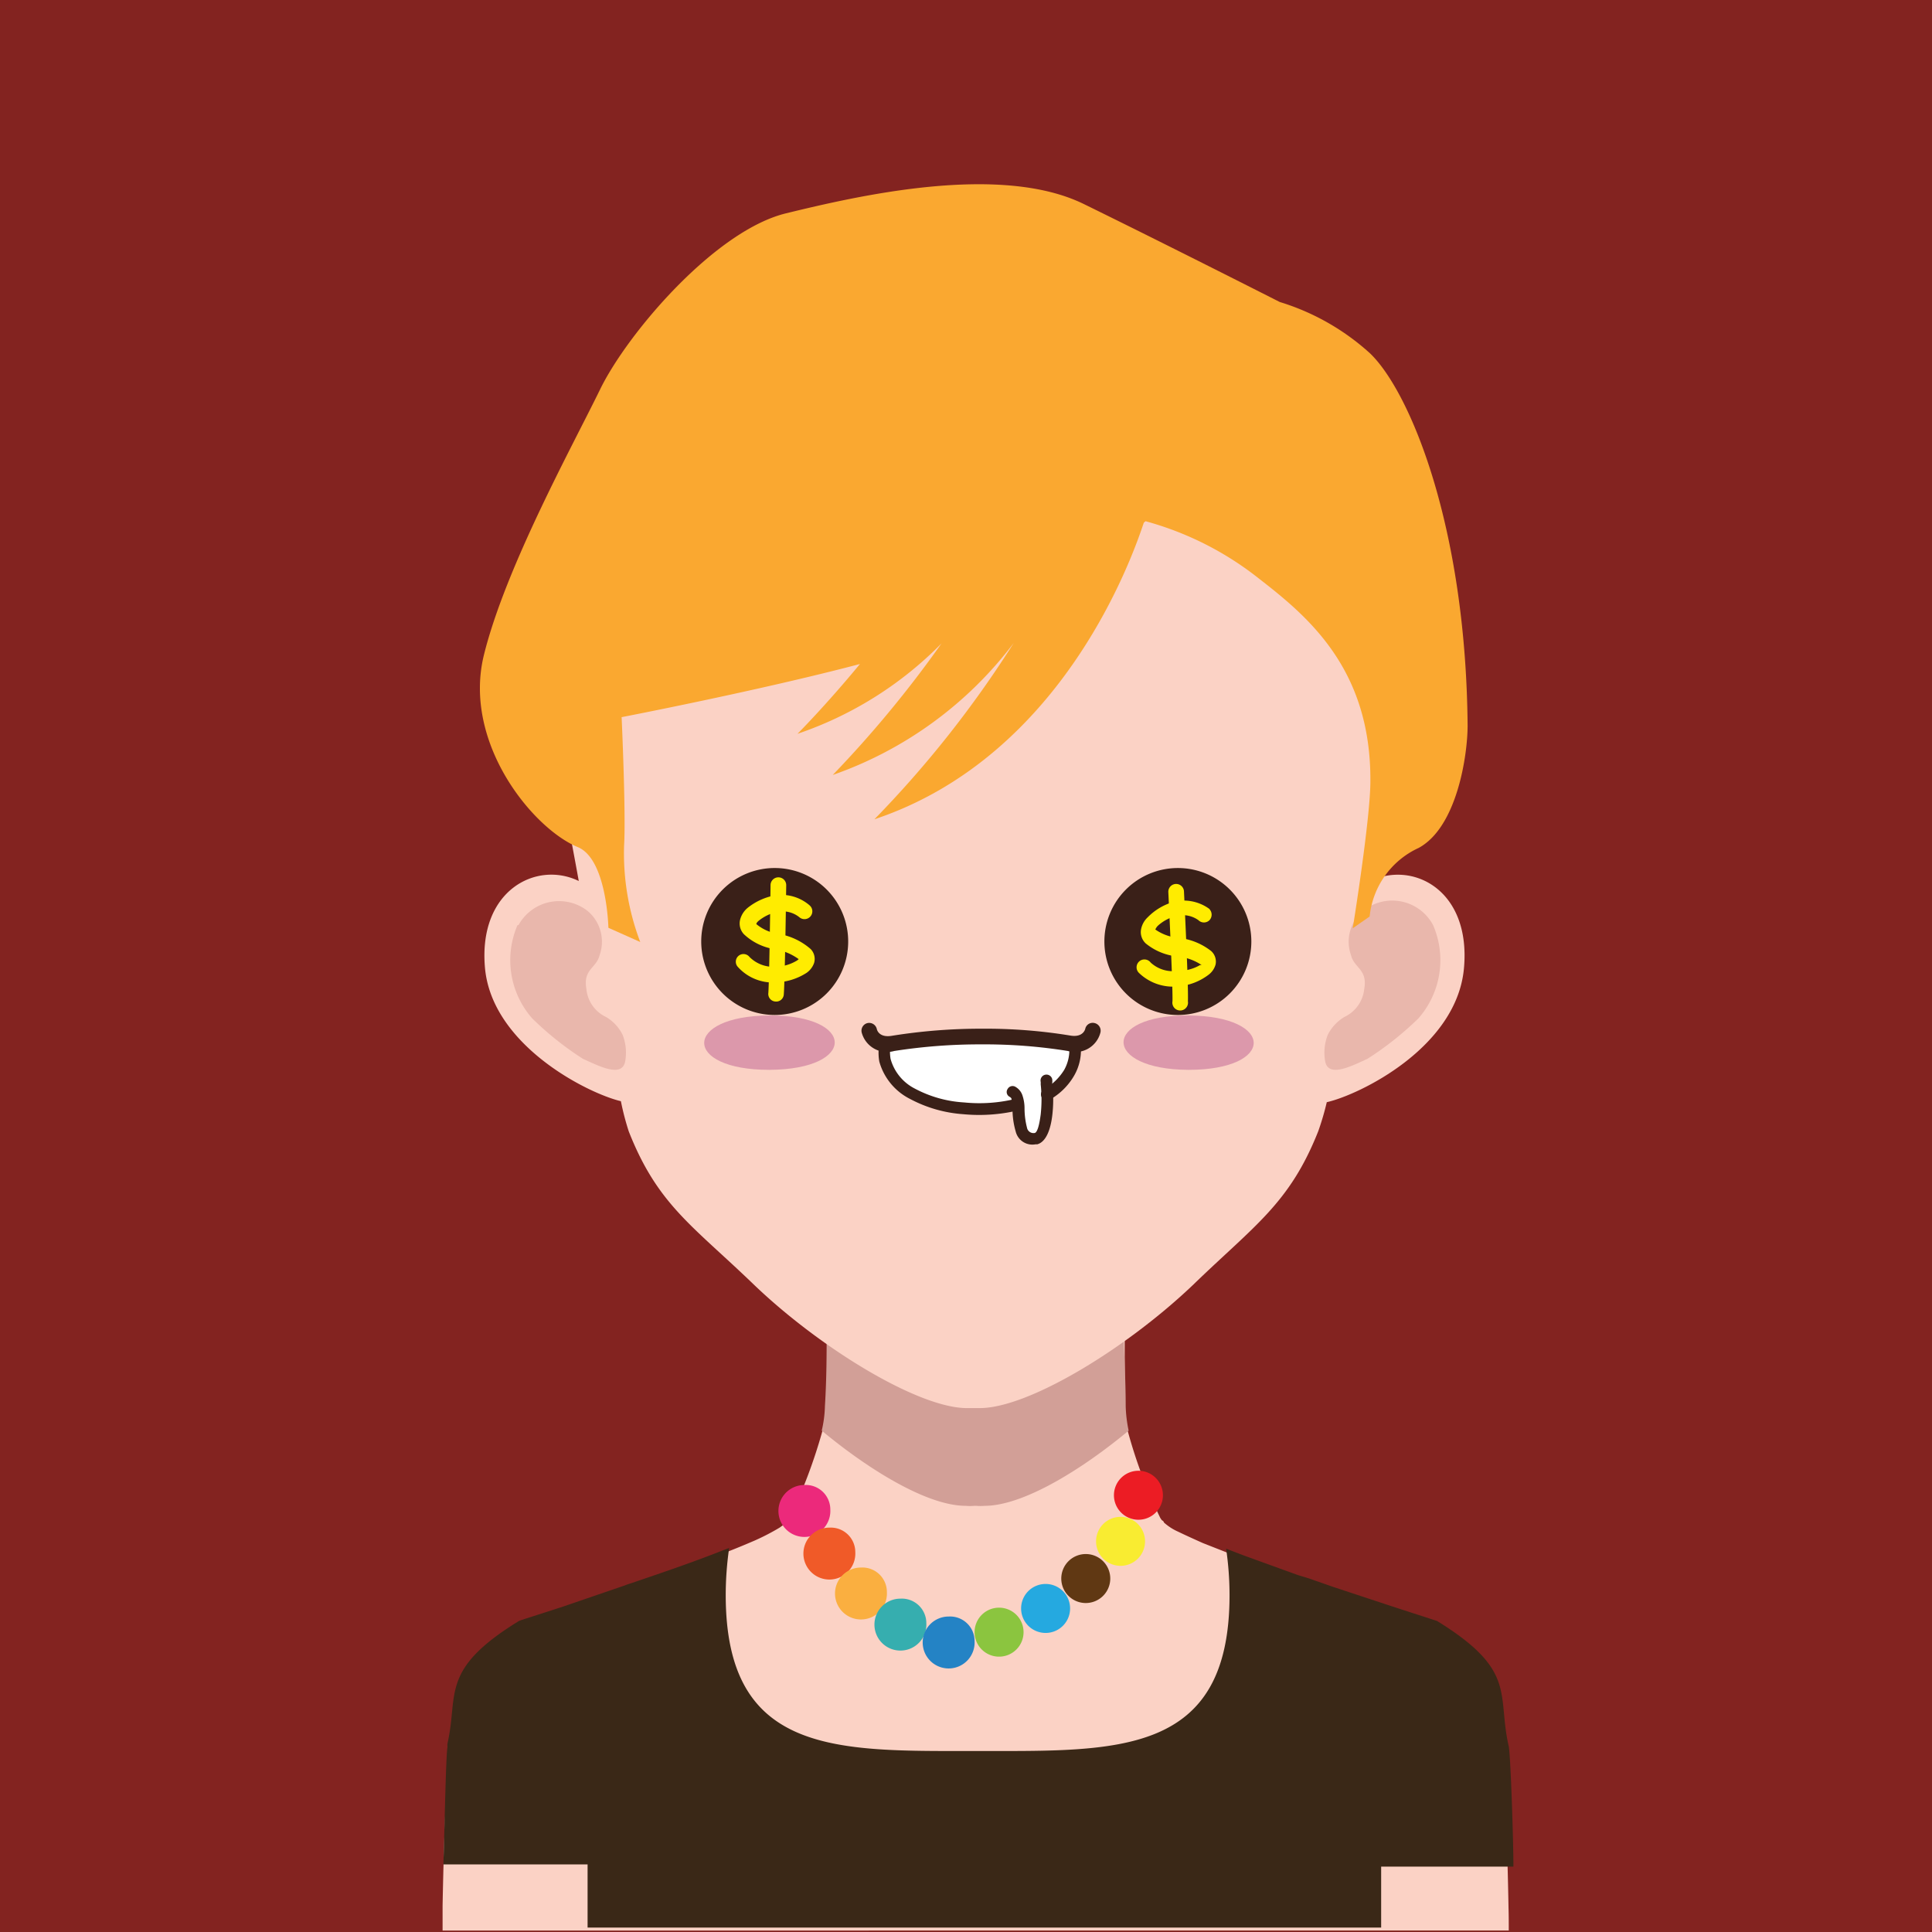 <svg xmlns="http://www.w3.org/2000/svg" xmlns:xlink="http://www.w3.org/1999/xlink" viewBox="0 0 78.88 78.88"><defs><linearGradient id="Fading_Sky" x1="37.67" y1="67.02" x2="39.79" y2="67.02" gradientUnits="userSpaceOnUse"><stop offset="0" stop-color="#2483c5"/><stop offset="1" stop-color="#2483c5"/></linearGradient></defs><title>Asset 44</title><g id="Layer_2" data-name="Layer 2"><g id="Layer_2-2" data-name="Layer 2"><rect width="78.88" height="78.88" style="fill:#832320"/><path d="M61.59,77.89s-.1-6-.33-6.54c-.47-2.1.36-3.06-2.89-5.08,0,0-.74-.24-1.8-.59h0l-2.4-.8c-.34-.12-.67-.24-1-.35-.87-.31-1.72-.62-2.51-.92L49.11,63c-.38-.17-.71-.32-1-.46a2.21,2.21,0,0,1-.59-.38s0-.05-.08-.09a.86.86,0,0,1-.07-.1,20.23,20.23,0,0,1-1.33-3.56h0a5.69,5.69,0,0,1-.12-1c0-.48,0-1,0-1.41s0-.86,0-1.2v-.28c0-.24,0-.44,0-.59s0-.24,0-.24l.86-.75c.64-.57,1.55-1.4,2.33-2.18a9.18,9.18,0,0,0,1.75-2.09,1.31,1.31,0,0,0,0-.15l-.07,0c-.39.06-2.54.43-4.85.79-1.37.22-2.81.43-4,.58l-1.24.14h0c-.33,0-.62.05-.83.05s-.56,0-1-.05h0l-1.31-.17c-1.07-.13-2.36-.32-3.61-.51l-3.15-.51-.58-.1-1.39-.24a1.54,1.54,0,0,0,.4.74s0,0,0,0a9.12,9.12,0,0,0,.73.86c.29.3.6.62.93.93,1,1,2.06,1.91,2.58,2.36l.31.27s0,.09,0,.24,0,.35,0,.59v.28c0,.1,0,.2,0,.3,0,.65,0,1.46-.07,2.31a5.69,5.69,0,0,1-.12,1A21.64,21.64,0,0,1,32.23,62l-.08.1a.76.76,0,0,0-.07.09l-.25.18a9.31,9.31,0,0,1-1,.52c-.37.16-.8.34-1.27.52-1.11.44-2.44.91-3.7,1.34a2.67,2.67,0,0,0-.26.09l-2.56.86h0c-1.05.35-1.76.57-1.79.59-3.22,2-2.43,3-2.88,5h0v0a.3.3,0,0,0,0,.15h0c-.21,1.09-.3,6.38-.3,6.38,0,.32,0,.65,0,1H61.6C61.6,78.54,61.6,78.21,61.59,77.89Z" style="fill:#fbd2c5"/><path d="M30.64,39.12c.53,2.31,2.34,3.4,2.29,6.69,1.9.69,3.72,1.47,4.59,3.2v1.22H43V49.11c.92-1.78,2.82-2.59,4.81-3.3,0-4.29,2-5,2.3-8.36C51.39,23.91,27.23,24.43,30.64,39.12ZM42,45.06a2.15,2.15,0,0,1-3.31-.8l1.35-3.75S44.3,43.63,42,45.06Zm-5.66-3.72A2.4,2.4,0,1,1,39,39,2.48,2.48,0,0,1,36.38,41.34Zm7.89-.49a2.4,2.4,0,1,1,2.57-2.39A2.49,2.49,0,0,1,44.27,40.85Z" style="fill:#dcb4b0"/><path d="M46.08,58.41a5.58,5.58,0,0,1-.12-1c0-1.12-.07-2.19-.08-2.89a14.09,14.09,0,0,1-5.68,1.32,2.3,2.3,0,0,1-.38,0,2.48,2.48,0,0,1-.39,0,14.16,14.16,0,0,1-5.68-1.32c0,.7,0,1.77-.07,2.89a4.81,4.81,0,0,1-.13,1c1.81,1.51,4.26,3.07,5.88,3.07a1.9,1.9,0,0,0,.35,0h.08a1.87,1.87,0,0,0,.34,0C41.82,61.48,44.27,59.92,46.08,58.41Z" style="fill:#d29f97"/><path d="M55.89,36c.31-1.73.56-3,.63-3.31s.07-.25.1-.38.07-.28.09-.42.1-.43.15-.64,0-.2,0-.3.09-.47.12-.71,0-.21,0-.31,0-.42.08-.64a3.56,3.56,0,0,1,.05-.47c0-.14,0-.28,0-.41a14.89,14.89,0,0,0-2.67-9.59c-2.58-3.62-5.56-7.46-12-8H37.09c-6.45.53-9.42,4.37-12,8a15,15,0,0,0-2.67,9.59c0,.13,0,.27,0,.41s0,.31,0,.47,0,.43.07.64,0,.21,0,.31.09.48.12.71,0,.2.05.3.09.43.15.64.07.27.09.42.06.25.1.38.32,1.57.63,3.28c-1.72-.84-4.11.37-3.83,3.54s4.2,5.13,5.55,5.45a10.82,10.82,0,0,0,.32,1.23c1.18,3,2.6,3.84,5.1,6.25,2.72,2.61,6.74,5.06,8.72,5.05H40c2,0,6-2.44,8.73-5.05,2.49-2.41,3.92-3.3,5.09-6.25A11.1,11.1,0,0,0,54.17,45c1.3-.29,5.3-2.21,5.6-5.46S57.62,35.11,55.89,36Z" style="fill:#fbd2c5"/><path d="M58.51,37.77a1.89,1.89,0,0,0-2.87-.57,1.64,1.64,0,0,0-.48,1.8c.13.53.68.57.54,1.37a1.42,1.42,0,0,1-.81,1.15,1.79,1.79,0,0,0-.68.73,2,2,0,0,0-.1,1.11c.15.65,1.1.15,1.72-.13a12.88,12.88,0,0,0,2.08-1.65,3.6,3.6,0,0,0,.6-3.81" style="fill:#e9b7ac"/><path d="M21.17,37.77A1.89,1.89,0,0,1,24,37.2a1.64,1.64,0,0,1,.48,1.8c-.13.53-.68.57-.54,1.37a1.41,1.41,0,0,0,.8,1.15,1.73,1.73,0,0,1,.68.73,2,2,0,0,1,.1,1.11c-.15.65-1.09.15-1.72-.13a12.81,12.81,0,0,1-2.07-1.65,3.6,3.6,0,0,1-.6-3.81" style="fill:#e9b7ac"/><path d="M61.79,76.21c0-1.08-.12-4.76-.2-4.95-.47-2.1.36-3.06-2.92-5.08,0,0-.74-.24-1.82-.59h0l-2.42-.8-1-.35L53,64.31l-2.21-.8-.73-.28a13.14,13.14,0,0,1,.14,1.89c0,6.59-4.6,6.37-10.28,6.37s-10.29.22-10.29-6.37a13.56,13.56,0,0,1,.14-1.92l-.26.1c-.78.31-1.67.63-2.57.94l-1.17.4a2.67,2.67,0,0,0-.26.09L23,65.59h0c-1.07.35-1.78.57-1.81.59-3.26,2-2.46,3-2.92,5h0v0a.61.61,0,0,0,0,.15h0c-.07.34-.13,3.9-.17,4.79h5.89v2.58h32.4V76.21Z" style="fill:#3a2817"/><path d="M33.9,61.63a1.06,1.06,0,1,1-1.06-1A1,1,0,0,1,33.9,61.63Z" style="fill:#ec297b"/><path d="M34.92,63.37a1.06,1.06,0,1,1-1.05-1A1,1,0,0,1,34.92,63.37Z" style="fill:#f05a28"/><path d="M36.21,65a1.06,1.06,0,1,1-1.06-1A1,1,0,0,1,36.21,65Z" style="fill:#faaf40"/><path d="M37.82,66.27a1.06,1.06,0,1,1-1.06-1A1,1,0,0,1,37.82,66.27Z" style="fill:#36aeaf"/><path d="M39.79,67a1.06,1.06,0,1,1-1.06-1A1,1,0,0,1,39.79,67Z" style="fill:url(#Fading_Sky)"/><path d="M40.85,65.64a1,1,0,1,1-1.06,1A1,1,0,0,1,40.85,65.64Z" style="fill:#8bc53f"/><path d="M42.69,64.67a1,1,0,1,1-1,1A1,1,0,0,1,42.69,64.67Z" style="fill:#25a9e0"/><path d="M44.38,63.45a1,1,0,1,1-1.05,1A1,1,0,0,1,44.38,63.45Z" style="fill:#603813"/><path d="M45.75,61.93a1,1,0,1,1-1,1A1,1,0,0,1,45.75,61.93Z" style="fill:#f9ec31"/><path d="M46.54,60.05a1,1,0,1,1-1.06,1A1,1,0,0,1,46.54,60.05Z" style="fill:#ec1c24"/><path d="M55.94,14.43a9.68,9.68,0,0,0-3.69-2.1s-4.57-2.32-8-4S35,8,32.09,8.71s-6.48,4.91-7.59,7.19-3.85,7.24-4.74,10.83,2,7.11,3.84,7.86c1.18.5,1.24,3.29,1.24,3.29l1.3.58a10.18,10.18,0,0,1-.66-3.93c.08-1.31-.1-5.25-.1-5.25s5.6-1.08,9.73-2.17c-1.4,1.7-2.55,2.85-2.55,2.85a15,15,0,0,0,5.88-3.69A46.07,46.07,0,0,1,34,31.64a15.78,15.78,0,0,0,7.39-5.39,43.89,43.89,0,0,1-5.69,7.2c7.79-2.6,10.6-10.92,11-12.11l.07-.06a12.92,12.92,0,0,1,4.64,2.35c2,1.55,4.57,3.69,4.54,8.27,0,1.54-.72,6-.72,6l.69-.48a3.46,3.46,0,0,1,2-2.8c1.57-.85,2-3.79,2-5C59.85,21.48,57.57,16,55.94,14.43Z" style="fill:#faa830"/><path d="M31.68,35.44a3,3,0,1,1-3.05,3A3,3,0,0,1,31.68,35.44Z" style="fill:#3a2018;fill-rule:evenodd"/><path d="M48.09,35.44a3,3,0,1,1-3,3A3,3,0,0,1,48.09,35.44Z" style="fill:#3a2018;fill-rule:evenodd"/><path d="M31.46,36.13a.32.32,0,0,1,.32-.31.32.32,0,0,1,.32.32S32.05,40,32,40.61a.31.31,0,0,1-.35.28.31.31,0,0,1-.28-.35C31.41,40,31.46,36.14,31.46,36.13Z" style="fill:#ffec00;fill-rule:evenodd"/><path d="M33.09,37a.32.32,0,0,1-.44.46,1.09,1.09,0,0,0-.85-.24,1.78,1.78,0,0,0-.82.37c-.06.05-.1.1-.1.14s0,0,0,0a1.82,1.82,0,0,0,.91.4,2.65,2.65,0,0,1,1.31.62.58.58,0,0,1,.14.56.82.82,0,0,1-.31.41,2.46,2.46,0,0,1-1.25.39,1.92,1.92,0,0,1-1.57-.65.31.31,0,0,1,.49-.39,1.37,1.37,0,0,0,1.07.4,1.75,1.75,0,0,0,.88-.26l.06-.05a2.31,2.31,0,0,0-1-.41,2.34,2.34,0,0,1-1.24-.61.64.64,0,0,1-.15-.6.93.93,0,0,1,.3-.47,2.51,2.51,0,0,1,1.16-.52,1.76,1.76,0,0,1,1.37.41Zm-.45,2.18s0,0,0,0Z" style="fill:#ffec00;fill-rule:evenodd"/><path d="M47.7,36.41a.32.32,0,1,1,.64,0s.19,3.88.16,4.47a.32.32,0,1,1-.63,0C47.89,40.26,47.7,36.42,47.7,36.41Z" style="fill:#ffec00;fill-rule:evenodd"/><path d="M49.38,37.12a.33.33,0,0,1,0,.45.32.32,0,0,1-.45,0,1.09,1.09,0,0,0-.87-.18,1.72,1.72,0,0,0-.79.41.48.48,0,0,0-.1.15l0,0a1.92,1.92,0,0,0,.94.34,2.59,2.59,0,0,1,1.34.54.58.58,0,0,1,.18.55.79.79,0,0,1-.29.42,2.36,2.36,0,0,1-1.22.47,2,2,0,0,1-1.61-.54.32.32,0,1,1,.47-.43,1.34,1.34,0,0,0,1.09.34A1.78,1.78,0,0,0,49,39.4l.06,0a2.14,2.14,0,0,0-1-.35,2.41,2.41,0,0,1-1.28-.53.63.63,0,0,1-.19-.59.9.9,0,0,1,.27-.48A2.4,2.4,0,0,1,48,36.8a1.77,1.77,0,0,1,1.39.32Zm-.31,2.21Z" style="fill:#ffec00;fill-rule:evenodd"/><path d="M43.9,42.68a2,2,0,0,1-1.12,2c0,.7-.09,1.78-.52,1.83-.6.07-.64-.65-.67-1.25,0,0,0-.07,0-.11-2.37.59-5.66-.23-5.46-2.46A22.56,22.56,0,0,1,43.9,42.68Z" style="fill:#fff;fill-rule:evenodd"/><path d="M35.18,42.15a.32.32,0,0,1,.24-.38.32.32,0,0,1,.38.25s.07.36.61.27A22.89,22.89,0,0,1,40.09,42a21.42,21.42,0,0,1,3.61.28c.53.09.61-.27.61-.28a.31.31,0,0,1,.38-.23.32.32,0,0,1,.24.38,1.06,1.06,0,0,1-1.33.76,21.3,21.3,0,0,0-3.51-.27,22.63,22.63,0,0,0-3.58.27A1.07,1.07,0,0,1,35.18,42.15Z" style="fill:#3a2018;fill-rule:evenodd"/><path d="M35.89,42.66a.24.24,0,1,1,.47,0,1.75,1.75,0,0,0,0,.57,1.94,1.94,0,0,0,1,1.22h0a4.87,4.87,0,0,0,2,.56,6.26,6.26,0,0,0,2.08-.14.24.24,0,1,1,.11.47,6.9,6.9,0,0,1-2.23.15,5.4,5.4,0,0,1-2.16-.62h0a2.44,2.44,0,0,1-1.26-1.53,2.12,2.12,0,0,1,0-.72Zm7,2.21a.24.24,0,1,1-.24-.41,2.3,2.3,0,0,0,.8-.78,1.67,1.67,0,0,0,.2-1,.23.23,0,0,1,.21-.26.24.24,0,0,1,.26.22,2.08,2.08,0,0,1-.25,1.25A2.66,2.66,0,0,1,42.91,44.87Z" style="fill:#3a2018;fill-rule:evenodd"/><path d="M41.22,44.78a.22.22,0,0,1-.08-.32.23.23,0,0,1,.33-.08.63.63,0,0,1,.28.36,1.63,1.63,0,0,1,.08.5,3.18,3.18,0,0,0,.1.8.27.27,0,0,0,.3.22h0c.13,0,.21-.38.26-.76a5.74,5.74,0,0,0,0-1.23.87.87,0,0,0,0-.1.24.24,0,1,1,.47-.11.63.63,0,0,1,0,.16,5.54,5.54,0,0,1,0,1.34c-.07.56-.25,1.06-.61,1.16h-.07a.7.7,0,0,1-.81-.52,3.26,3.26,0,0,1-.13-1,1.4,1.4,0,0,0-.05-.36A.21.21,0,0,0,41.22,44.78Z" style="fill:#3a2018;fill-rule:evenodd"/><path d="M31.41,43.68c-3.56,0-3.53-2.2,0-2.22S35,43.66,31.41,43.68Z" style="fill:#dc98ab;fill-rule:evenodd"/><path d="M48.52,43.68c3.57,0,3.54-2.2,0-2.22S45,43.66,48.52,43.68Z" style="fill:#dc98ab;fill-rule:evenodd"/></g></g></svg>